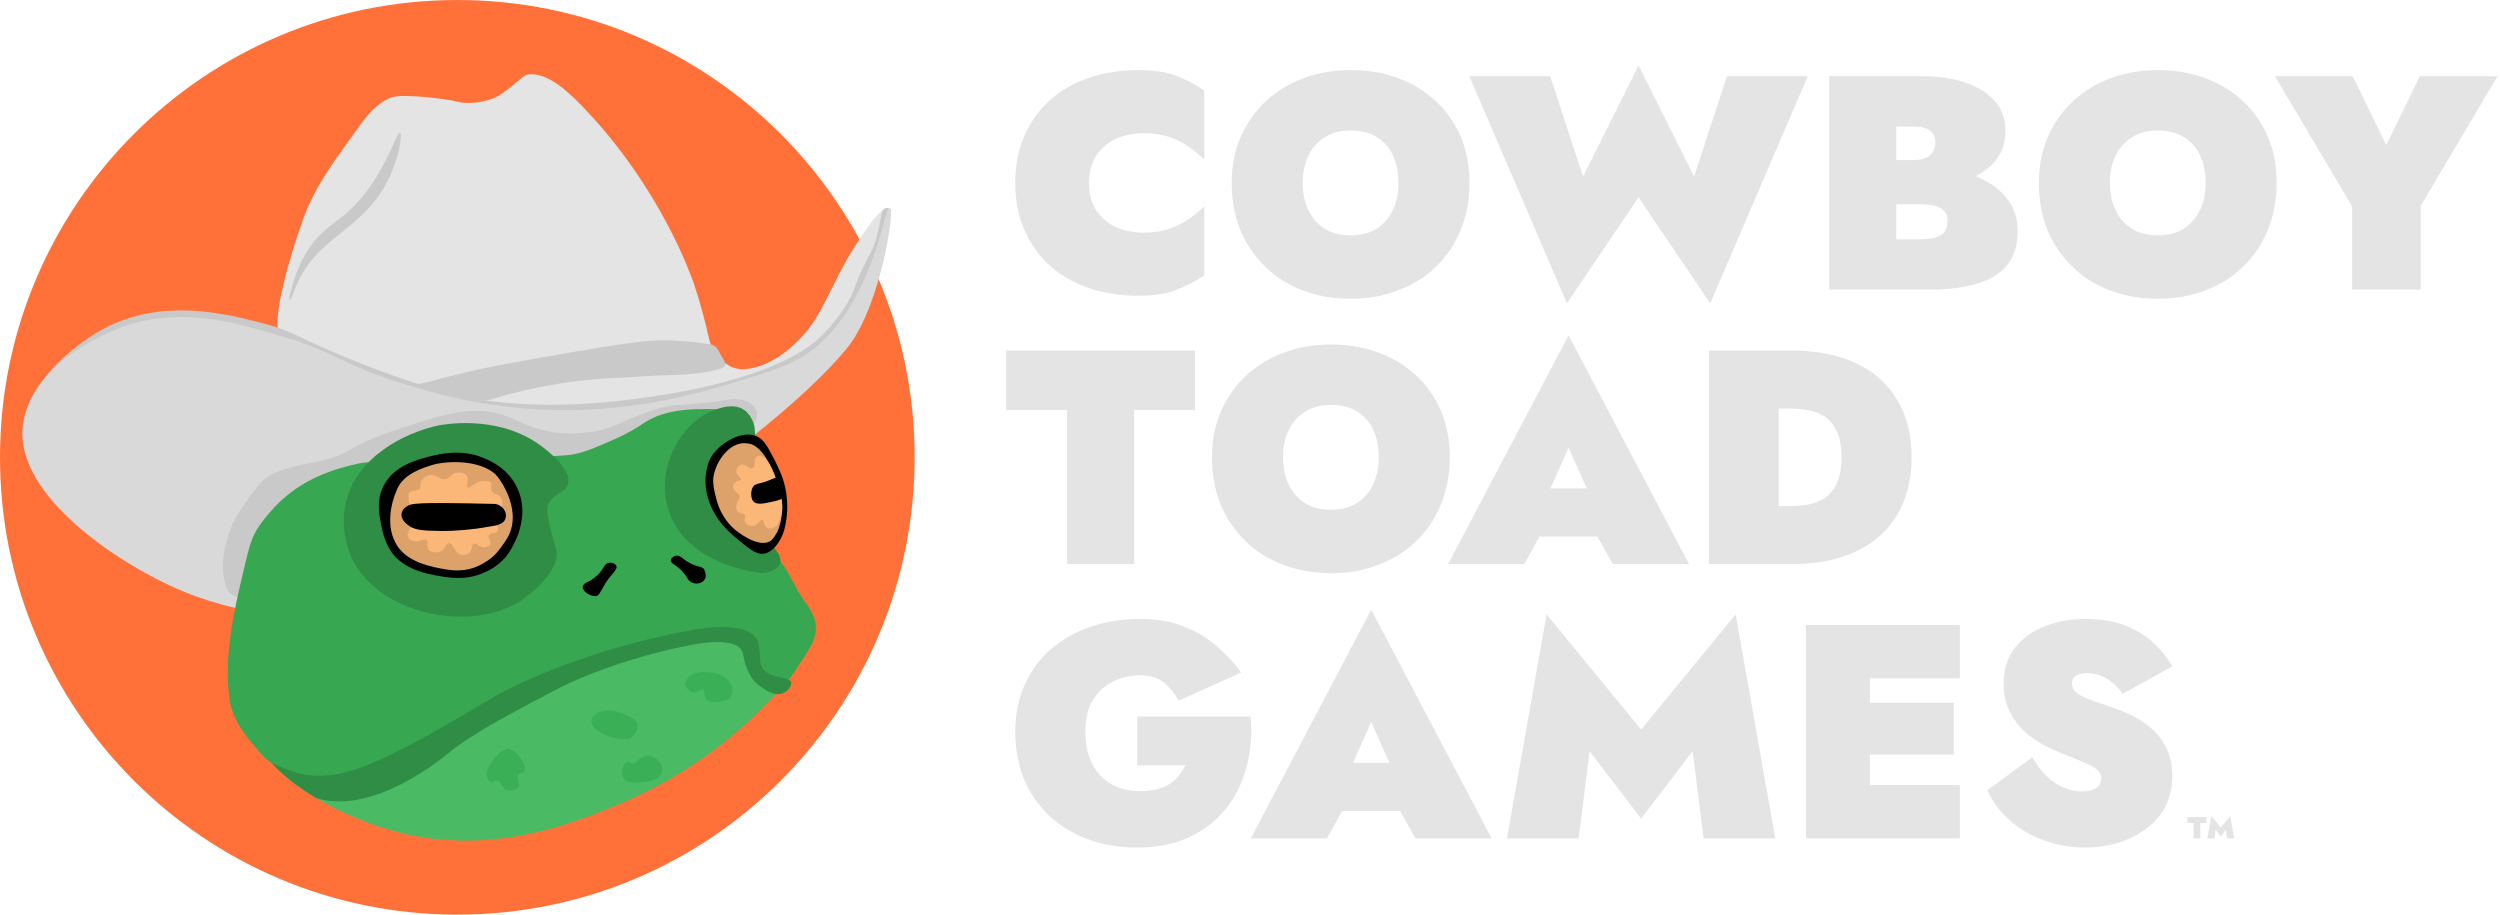 <svg width="656" height="240" viewBox="0 0 656 240" fill="none" xmlns="http://www.w3.org/2000/svg">
<g clip-path="url(#clip0_4_2)">
<path d="M120 240C186.274 240 240 186.274 240 120C240 53.726 186.274 0 120 0C53.726 0 0 53.726 0 120C0 186.274 53.726 240 120 240Z" fill="#FF7139"/>
<path d="M233.795 55.3C233.798 55.3 233.8 55.298 233.8 55.295C233.8 55.209 233.8 55.133 233.796 55.06C233.793 55.008 233.771 54.959 233.736 54.921L233.701 54.883C233.687 54.867 233.672 54.854 233.656 54.841C233.639 54.828 233.616 54.811 233.6 54.8C233.58 54.782 233.559 54.766 233.537 54.75C233.422 54.668 233.29 54.603 233.15 54.58C232.74 54.48 232.33 54.65 231.93 54.93C231.79 55.03 231.65 55.13 231.52 55.23C229.68 56.66 228.32 58.82 226.98 60.69C225.35 62.97 223.83 65.34 222.42 67.76C219.4 72.96 217.1 78.53 214 83.7C210 89.9 202.9 96.4 195.1 96.9C194.326 96.93 193.595 96.809 192.881 96.611C190.546 95.963 188.75 94.068 187.38 92.07C186.659 91.031 186.257 89.811 185.98 88.577C185.165 84.955 183.95 80.041 182.1 74.5C181.3 72.3 173.4 49.3 152.8 27.9C148.4 23.3 143 18.7 138.3 19.6C137 19.8 132.8 24.6 129.2 25.9C126.1 27 122.3 27.4 119.7 26.6C117.9 26.1 105.6 24.4 102.6 25.6C98.51 27.24 95.9 30.81 93.44 34.27C88.84 40.73 84.15 46.8 80.9 54.1C78.6 59.2 71.9 79.7 72.9 86.3C72.991 86.753 73.168 87.196 73.2 87.656C73.272 88.694 73.724 89.748 74.69 90.69C87.61 103.24 104.74 108.47 122.4 110.47C123.45 110.74 124.45 110.9 125.09 111C126.85 111.2 128.61 111.2 130.39 111.17C134.97 111.46 139.54 111.58 144.05 111.6C147.78 111.74 151.52 111.84 155.29 111.9C162.49 112 169.89 111.7 176.79 110C185.167 108.118 193.012 104.818 201.326 102.685C202.363 102.419 203.386 102.083 204.34 101.596C216.439 95.429 223.394 84.339 228.59 72.6C229.26 70.84 229.73 68.97 230.15 67.07C230.818 64.012 231.364 60.833 232.476 57.804C232.55 57.603 232.684 57.439 232.84 57.294C232.842 57.292 232.844 57.29 232.845 57.289C232.96 57.18 233.055 57.052 233.2 56.99C233.28 56.958 233.324 56.865 233.378 56.798C233.473 56.677 233.593 56.507 233.67 56.421C233.683 56.407 233.681 56.411 233.693 56.396C233.761 56.312 233.802 56.183 233.804 56.074C233.81 55.779 233.807 55.524 233.79 55.305C233.79 55.302 233.792 55.3 233.795 55.3Z" fill="#E4E4E4"/>
<path d="M190.3 95.4C190.294 95.4 190.289 95.396 190.288 95.391C190.113 94.581 189.269 93.428 189 92.9C188.63 92.15 188.12 91.16 187.38 90.71C186.7 90.29 185.67 90.28 184.9 90.15C182.48 89.76 180.05 89.55 177.6 89.4C171 89 166.7 89.5 141.6 93.9C132.6 95.5 126.9 96.5 119 98.5C115.86 99.21 112.83 100.25 109.66 100.79C107.48 101.16 112.02 105.07 112.93 105.49C115.36 106.63 117.62 105.76 120.09 105.47C122.1 105.23 124.13 105.3 126.16 105.25C128.34 105.19 129.92 104.43 131.99 103.87C135.69 102.86 139.43 101.99 143.19 101.28C148.97 100.19 154.83 99.48 160.71 99.2C165.11 99.1 169.61 98.6 174.11 98.5C178.71 98.35 183.57 98.19 188.04 97.02C188.67 96.86 189.94 96.59 190.27 95.95C190.349 95.802 190.35 95.616 190.312 95.41C190.311 95.404 190.306 95.4 190.3 95.4Z" fill="#C9C9C9"/>
<path d="M233.21 56.99C232.7 59.69 231.34 63.76 230.5 66.1C230.39 66.42 230.27 66.74 230.16 67.07C227.63 74.23 224.59 82.31 217.7 89.2C211.7 95.3 204.9 98.7 198.9 100.3C177.89 105.95 155.21 109.28 136.43 111.24H136.42C112.691 113.715 95.175 113.999 95.1 114C95.098 114 95.099 114 95.096 114C30.699 115 11.4 118.7 8.3 110.6C7.11 107.52 8.45 103.73 11.12 99.97C11.177 99.894 11.237 99.822 11.293 99.745C15.133 94.435 21.611 89.228 27.3 86.2C42.7 78.1 59.1 82.3 68.5 84.7C79.2 87.4 78 89.4 103.3 98.6C112.708 101.829 118.278 103.629 125.086 104.729C125.089 104.73 125.091 104.73 125.094 104.73C125.098 104.73 125.102 104.73 125.106 104.731C125.234 104.761 125.372 104.78 125.5 104.8C134.3 106.2 141.7 106.2 146.7 106.2C151.7 106.1 158.2 105.8 166.4 104.7C174.4 103.7 204.7 99.6 216.2 87.5C220.8 82.8 223 78.4 223 78.4C223 78.4 223 78.4 223 78.4C224.4 75.6 224.3 74.7 226.6 69.9C228.3 66.4 228.9 65.8 229.7 63.4C230.374 61.199 230.961 58.226 231.427 55.73C231.487 55.408 231.664 55.12 231.93 54.93C232.33 54.65 232.74 54.48 233.15 54.58C233.285 54.602 233.374 54.723 233.392 54.858C233.459 55.342 233.383 56.092 233.21 56.99Z" fill="#C9C9C9"/>
<path d="M233.674 54.86C233.678 54.86 233.681 54.862 233.684 54.864L233.743 54.928C233.773 54.962 233.793 55.004 233.795 55.05C233.8 55.127 233.8 55.208 233.8 55.3C233.82 55.56 233.82 55.87 233.8 56.24C233.64 61.91 230.06 80.21 223.49 89.7C210.29 108.5 117.09 187.5 44.49 153.6C28.79 146.3 2.69 128.5 6.19 110.4C6.93 106.42 8.74 102.95 11.11 99.97C11.14 99.93 11.17 99.89 11.2 99.86C19.06 90.03 32.87 85.51 33.79 85.2C48.69 80.6 62.59 84.8 75.39 88.7C88.29 92.6 89.59 95.6 105.49 100.6C109.35 101.77 115.26 103.61 122.75 105.1C126.13 105.77 129.82 106.37 133.79 106.8C160.49 109.8 181.19 103.7 190.49 101C202.99 97.3 209.19 95.4 214.69 90.6C228.191 78.641 231.511 58.38 233.056 54.763C233.106 54.647 233.23 54.587 233.34 54.65L233.667 54.858C233.669 54.859 233.671 54.86 233.674 54.86Z" fill="#D9D9D9"/>
<path d="M77.33 76.01C82.63 61.71 95.43 61.01 102.23 46.41C104.93 40.61 105.63 35.01 104.93 34.81C104.23 34.61 102.33 41.51 96.93 49.21C90.03 58.91 85.23 58.11 80.23 66.51C78.367 69.72 77.196 73.009 76.46 75.81C75.416 79.783 75.876 79.852 77.33 76.01Z" fill="#C9C9C9"/>
<path d="M196.305 105.495C196.302 105.498 196.297 105.499 196.294 105.497C194.095 104.301 191.699 104.8 190.7 104.9C179.1 107 178.7 105.1 170 108.1C162.2 110.7 161.7 112.3 155.4 113.3C150.7 114 146.9 113.7 145.2 113.4C139.1 112.5 136.3 110.4 132.3 109C123.7 106.1 115.6 108.9 103 113.1C91.1 117.1 93.1 118.6 85 120.7C80.67 121.89 73.6 122.5 69.74 125.46C67.49 127.19 64.96 131.04 63.36 133.39C61.5 136.12 60.3 138.72 59.2 143.04C58.2 146.96 58.2 151.01 59.52 154.49C60.554 157.223 66.148 157.801 69.421 157.902C70.98 157.95 72.627 158.682 74.11 158.2C80.47 156.14 89.93 141.56 95.7 141C110.4 139.5 125 137.8 139.8 136.6C153.9 135.5 168.2 134 181.9 131C183.6 130.6 185 129.8 186.7 129.4C189.54 128.57 191.96 129.26 193.89 126.76C194.25 126.29 194.45 125.71 194.47 125.12C194.5 124.22 194.51 122.89 194.51 122.23C194.51 122 194.48 121.78 194.43 121.56C193.945 119.482 194.338 117.351 193.951 115.453C193.865 115.026 194.217 114.582 194.609 114.391C194.628 114.381 194.619 114.385 194.636 114.373C197.628 112.465 200.993 108.086 196.316 105.494C196.313 105.492 196.308 105.492 196.305 105.495Z" fill="#C9C9C9"/>
<path d="M206.44 178.16C206.07 178.99 205.71 179.61 205.5 179.95C205.46 180.01 205.43 180.06 205.4 180.1C204.83 180.75 204.23 181.42 203.62 182.1C195.06 191.43 181.48 203.18 162 211.2C151 215.8 129.6 224.6 105 218.5C97.09 216.54 89.33 213.22 82.96 209.41C78.075 206.493 74.008 203.297 71.289 200.22C71.283 200.213 71.276 200.203 71.271 200.196C71.255 200.178 71.241 200.16 71.225 200.142C68.472 196.992 67.142 193.973 67.8 191.5C69.6 185 85 188.8 111.7 176.9C124.3 171.3 124.7 169.4 135.7 165.2C147 160.9 158.4 159.9 170.5 159.9C174.8 159.9 179.5 159.5 183.8 160.1C190.5 161.1 196.7 159.6 202.4 164.2C203.8 165.3 205.7 166.5 206.8 168.8C208.47 172.27 207.43 175.94 206.44 178.16Z" fill="#4ABB64"/>
<path d="M195.85 108.06C195.06 107.03 193.2 107.5 192.07 107.48C184.01 107.31 175.11 106.53 168.2 111.5C165.42 113.35 162.4 114.81 159.32 116.1C155.79 117.59 152.39 119.2 148.53 119.46C144.67 119.72 140.05 120.1 136.1 119.6C125.04 118.19 113 117.02 102.2 120.3C99.48 121.13 96.32 121.12 93.52 121.75C90.6 122.4 87.72 123.24 84.94 124.36C79.33 126.6 74.62 129.94 70.72 134.54C68.87 136.72 67.19 138.81 66.15 141.51C65.11 144.21 64.52 147.29 63.8 150.21C61.19 161.15 58.65 172.86 60.3 183.91C61.11 189.32 65.1 194.01 68.8 198.11C72.1 201.71 77.5 202.81 80.3 206.61C88.3 209.31 95 203.71 101.4 200.01C105.8 197.41 110.3 195.41 114.3 192.21C122.5 186.51 131.6 182.61 141.4 179.91C151.13 176.68 165.96 173.35 171.9 171.21C184.9 167.31 190.3 165.41 193.5 168.11C195.2 169.51 197.8 173.61 202 179.71C202.3 179.91 202.7 180.71 203.4 180.81C204.4 181.01 205.9 180.21 208.5 176.21C212.4 170.41 214.6 167.41 214 163.61C213.67 161.49 212.44 159.53 211.18 157.85C208.95 154.88 207.69 151.4 205.57 148.37C203.45 145.34 200.81 142.85 199.11 139.71C196.51 134.91 195.31 129.11 193.91 123.81C192.79 119.57 192.28 114.74 194.54 110.78C194.99 110 196.46 109.83 196.14 108.67C196.07 108.43 195.98 108.24 195.85 108.08V108.06Z" fill="#37A751"/>
<path d="M207.63 179.05C207.73 179.95 206.83 180.95 206.73 181.05C206.63 181.05 205.93 181.85 205.03 182.05C204.58 182.17 204.1 182.18 203.62 182.1C201.28 181.75 198.73 179.53 198.4 179.2C197.2 178.1 196.6 176.7 196.3 176.1C194.9 173.1 195.3 171.6 194.5 170.5C192.5 167.3 183.9 168.8 182.6 169C177.48 169.93 172.75 171.08 168.52 172.29C155.05 176.14 146.6 180.6 146.6 180.6C135.4 186.5 124.83 191.95 118.3 197.1C116.36 198.75 97.94 214.11 82.96 209.41C78.07 206.49 74 203.29 71.28 200.21H71.29C72.12 200.6 73.49 201.23 76.2 202.2C81.7 204.3 87 203.6 90.9 202.6C102.1 199.7 121.6 187.5 129.7 182.8C129.7 182.8 149.5 171.2 181.2 165.4C183.3 165 195.4 162.8 198.4 167.5C200.2 170.2 198.3 174.2 201 176.3C202.54 177.49 204.98 177.68 206.44 178.16C206.63 178.23 206.81 178.3 206.96 178.37C207.31 178.55 207.55 178.76 207.63 179.05Z" fill="#2F8D45"/>
<path d="M146 144.4C145.7 143.4 145.1 141.5 144.2 137.6C143.853 136.037 143.675 135.002 143.602 134.299C143.496 133.293 143.765 132.258 144.351 131.434C145.743 129.476 148.416 129.019 149 127.1C150.2 123.7 144.8 118.9 141 116.3C129.7 108.7 116 111.5 115.2 111.6C106.2 113.5 93.4 119.9 90.7 132.1C90.4 133.3 89 140.4 92.9 147.6C100.6 161.4 123 165.6 135.7 158.2C140.2 155.5 146.9 149.4 146 144.4Z" fill="#2F8D45"/>
<path d="M132.8 146C133.8 144.8 135.1 142.6 136.1 139.8C136.6 138.1 138.2 133.2 135.7 128C133.4 123 128.7 120.9 127.2 120.3C121.1 117.6 115.2 119.2 112.6 119.8C109.2 120.7 103.3 122.3 100.7 127.4C99.38 129.85 99.19 132.65 99.6 135.36C100.01 138.07 100.56 140.8 101.75 143.21C104.22 148.2 109.24 150.06 114.4 151C117.3 151.5 122 152.5 126.9 150.3C129.8 149.1 131.8 147.3 132.8 146Z" fill="black"/>
<path d="M129.99 124.43C131.39 125.83 137.69 134.73 132.59 142.03C131.29 143.9 130.24 145.49 128.3 146.87C124.89 149.3 121.59 150.11 117.46 149.48C112.86 148.78 106.87 147.44 104.19 143.13C101.19 138.43 102.49 132.33 104.09 128.63C105.69 124.43 110.69 122.83 113.69 121.93C117.89 120.83 125.79 120.73 129.99 124.43Z" fill="#DDA26A"/>
<path d="M131.442 130.625C131.206 130.243 130.657 129.812 130.227 129.684C128.815 129.266 128.777 128.593 128.961 127.132C128.979 126.99 128.962 126.855 128.89 126.73C128.59 126.13 126.99 126.23 126.89 126.23C124.49 126.33 123.39 128.33 122.69 127.93C122.09 127.63 123.29 125.83 122.39 124.73C121.69 124.03 120.69 123.93 119.89 124.03C118.29 124.23 118.19 125.53 116.89 125.73C115.39 126.03 114.69 124.43 112.89 124.63C111.99 124.73 110.99 125.33 110.59 126.23C110.09 127.23 110.59 127.73 110.09 128.33C109.39 129.03 108.29 128.43 107.59 129.03C106.99 129.53 107.19 130.53 107.29 131.43C107.69 133.83 108.69 133.93 108.69 135.43C108.69 136.232 108.329 137.199 108.002 137.915C107.687 138.604 107.26 139.248 107.034 139.97C106.98 140.144 106.956 140.326 106.99 140.53C107.09 141.23 107.69 141.73 108.39 141.93C109.89 142.43 111.29 141.13 111.99 141.73C112.59 142.23 111.79 143.33 112.49 144.23C112.99 144.93 114.49 145.13 115.49 144.73C116.89 144.23 116.89 142.63 117.79 142.53C118.99 142.43 119.19 145.23 121.19 145.63C121.79 145.73 122.49 145.63 122.99 145.23C124.09 144.33 123.59 142.83 124.39 142.63C125.19 142.53 125.69 143.63 126.99 143.63C127.39 143.63 128.29 143.43 128.59 142.93C129.09 142.03 127.79 141.13 128.29 140.43C128.69 139.73 129.69 140.13 130.39 139.53C131.19 138.73 130.09 137.63 130.49 135.63C130.89 133.93 131.79 133.73 131.79 132.23C131.79 131.851 131.79 131.186 131.442 130.625Z" fill="#FBB778"/>
<path d="M106.89 137.63C108.59 139.13 110.69 139.23 115.49 139.33C117.64 139.36 119.79 139.23 121.93 139.05C123.93 138.88 125.93 138.63 127.91 138.26C129.47 137.97 132.05 137.89 132.64 136.06C133.23 134.23 131.6 132.39 129.89 132.23C120.59 132.03 109.69 131.73 107.69 132.43C104.95 133.39 104.55 135.88 106.89 137.63Z" fill="black"/>
<path d="M198.05 112.75C198.05 111.85 197.5 109.1 195.1 107.5C192.1 105.4 187.4 107.6 186 108.2C178.6 111.7 172.4 122.4 175.1 132.7C178.9 148.1 198.8 150.3 199.5 150.3C199.542 150.302 199.584 150.304 199.626 150.306C201.627 150.382 204.067 149.6 204.7 147.7C205.6 144.5 199.2 140.5 197.5 138.1C195.8 135.7 196.3 132.3 195.4 129.6C193.7 123.4 198.14 120.24 198.14 114.54L198.05 112.75Z" fill="#2F8D45"/>
<path d="M203.4 120.995C203.4 120.996 203.398 120.997 203.398 120.996C201.399 117.099 200.399 115.2 198.4 114.4C194 112.64 187.3 117.29 185.93 121.34C184.19 126.48 185.37 131.85 188.46 136.21C189.96 138.34 191.84 140.19 193.89 141.78C195.71 143.18 198.36 145.93 200.87 145.2C203.53 144.43 205.33 141.04 205.9 138.59C206.74 135.05 206.7 132.29 206.3 129.29C205.701 125.394 204.203 122.695 203.402 120.995C203.402 120.993 203.4 120.994 203.4 120.995Z" fill="black"/>
<path d="M205.255 133.43C205.258 133.43 205.26 133.432 205.26 133.435V133.5C205.19 136.22 204.45 138.59 203.99 139.54C203.29 140.68 202.89 141.54 201.92 142.1C198.63 143.76 193.21 139.26 192.93 139.05C189.29 135.95 188.24 132.15 187.81 130.3C187.38 128.64 187.03 127.18 187.18 125.34C187.77 120.9 191.74 115.49 196.3 116.38C198.01 116.52 199.63 118.04 200.98 120.13C203.47 123.96 205.15 129.72 205.25 132.54C205.26 132.838 205.26 133.127 205.25 133.425C205.25 133.428 205.252 133.43 205.255 133.43Z" fill="#DDA26A"/>
<path d="M205.255 133.43C205.258 133.43 205.26 133.432 205.26 133.435V133.5C205.19 134.33 205.03 135.17 204.75 135.98C204.509 136.736 204.252 137.284 203.98 137.671C203.483 138.379 202.637 138.779 201.783 138.645C201.248 138.56 200.744 138.11 200.573 137.596C200.389 137.045 200.393 136.516 200.06 136.44C199.49 136.23 198.88 137.86 197.54 138.02C197.096 138.056 196.629 137.965 196.231 137.773C195.521 137.431 195.246 136.59 195.456 135.831C195.537 135.54 195.589 135.278 195.42 135.05C195.3 134.883 195.109 134.837 194.878 134.8C194.126 134.679 193.342 134.255 193.198 133.507C193.176 133.396 193.17 133.303 193.17 133.25C193.02 131.6 194.37 131.05 194.02 129.98C193.895 129.638 193.627 129.423 193.328 129.247C192.299 128.637 191.971 127.36 192.895 126.6C192.951 126.554 193.007 126.51 193.06 126.47C193.74 126 194.31 126.21 194.41 125.83C194.52 125.35 193.48 124.93 193.22 123.96C193.05 123.18 193.75 121.94 194.61 121.87C195.402 121.76 196.038 122.471 196.608 122.803C197.059 123.065 197.698 122.861 197.903 122.382C198.122 121.869 197.961 121.283 198.072 120.736C198.135 120.422 198.266 120.133 198.48 119.93C199.762 118.701 201.506 120.87 202.287 122.465C202.954 123.826 203.527 125.288 204 126.7C204.55 128.36 204.93 129.96 205.12 131.24C205.18 131.72 205.23 132.15 205.25 132.54C205.26 132.838 205.26 133.127 205.25 133.425C205.25 133.428 205.252 133.43 205.255 133.43Z" fill="#FBB778"/>
<path d="M205.14 130.95C204.56 131.13 203.75 131.45 202.77 131.62C200.37 132.17 198.35 132.61 197.53 131.36C196.98 130.49 197.02 128.89 197.43 128.05C198.14 126.6 199.07 127.24 202.26 125.85C203.04 125.52 203.61 125.24 204.05 125.21C205.32 126.94 205.29 129.16 205.14 130.95Z" fill="black"/>
<path d="M161.7 148.4C161.4 147.9 160.5 147.5 159.7 147.7C158.5 147.9 158.5 149.3 156.8 150.9C156.12 151.48 155.47 152.1 154.65 152.47C153.99 152.77 153.02 153.17 152.9 154C152.8 155.2 155 156.6 156.4 156.4C157.274 156.225 157.384 155.515 158.801 153.134C159.255 152.372 159.803 151.673 160.387 151.006C161.553 149.677 162.027 148.972 161.7 148.4Z" fill="black"/>
<path d="M179.627 146.875C179.001 146.437 178.423 145.788 177.66 145.795C177.383 145.798 177.114 145.872 176.9 146C176.2 146.4 176 146.7 176 147C175.9 148 177.8 148.2 179.6 150.6C179.986 151.064 180.208 151.453 180.388 151.773C180.87 152.636 181.846 153.142 182.835 153.121C183.572 153.105 184.337 152.837 184.8 152.2C185.3 151.6 185.3 150.6 184.8 149.5C184.51 148.87 183.79 148.74 183.19 148.6C181.859 148.296 180.721 147.641 179.627 146.875Z" fill="black"/>
<path d="M187.705 176.655C187.707 176.653 187.706 176.649 187.703 176.649C185.852 176.319 182.708 175.982 181.2 177.3C180.43 177.97 179.44 178.99 179.91 180.1C180.27 180.96 181.95 182.01 182.85 181.6C183.19 181.44 183.47 181.19 183.79 181C183.92 180.92 184.07 180.86 184.23 180.87C184.46 180.89 184.64 181.08 184.72 181.29C184.97 181.94 184.82 182.62 185.19 183.26C185.77 184.26 186.89 184.2 187.9 184.2C189.96 184.2 192.42 183.45 192.16 180.93C191.93 178.671 189.923 177.062 187.784 176.671C187.781 176.67 187.779 176.67 187.776 176.67C187.75 176.67 187.731 176.67 187.706 176.662C187.703 176.661 187.702 176.658 187.705 176.655Z" fill="#3AAF55"/>
<path d="M160.63 186.46C159.62 186.33 158.61 186.37 157.7 186.7C156 187.3 154.4 188.6 155.6 190.6C156.8 192.6 163.3 194.9 165.6 193.6C166.86 192.73 167.93 190.56 166.83 189.17C166.55 188.82 166.17 188.57 165.78 188.35C164.34 187.52 162.46 186.7 160.62 186.46H160.63Z" fill="#3AAF55"/>
<path d="M173.695 201.27C173.698 201.27 173.699 201.268 173.699 201.265C173.377 200.027 172.229 198.85 171.13 198.5C170.16 198.18 169.11 198.32 168.22 198.81C167.44 199.25 166.81 200.71 165.87 200.37C165.58 200.27 165.32 200.1 165.02 200.04C163.5 199.74 163.1 202.35 163.27 203.34C163.69 205.8 166.76 205.42 168.64 205.24C170.51 205.05 173.01 204.65 173.68 202.58C173.819 202.162 173.81 201.713 173.691 201.275C173.691 201.272 173.693 201.27 173.695 201.27Z" fill="#3AAF55"/>
<path d="M135.24 197.42C134.64 196.91 134.01 196.57 133.45 196.55C131.53 196.47 129.52 199.16 128.59 200.53C127.65 201.9 127.16 203.64 128.4 205C128.9 205.6 130.4 204.4 131 205C131.9 206 131.9 207.7 134.3 207.4C137.9 206.7 135.2 204.8 136 203.2C136.38 202.43 137.5 203.25 137.69 201.9C137.86 200.69 136.63 198.6 135.24 197.42Z" fill="#3AAF55"/>
</g>
<path d="M285.76 48C285.76 50.88 286.4 53.307 287.68 55.28C289.013 57.2 290.747 58.64 292.88 59.6C295.067 60.56 297.467 61.04 300.08 61.04C302.747 61.04 305.04 60.693 306.96 60C308.88 59.307 310.56 58.453 312 57.44C313.493 56.373 314.827 55.28 316 54.16V72.24C313.813 73.733 311.413 74.987 308.8 76C306.24 77.067 302.907 77.6 298.8 77.6C293.947 77.6 289.52 76.907 285.52 75.52C281.52 74.133 278.107 72.133 275.28 69.52C272.453 66.907 270.267 63.787 268.72 60.16C267.173 56.533 266.4 52.48 266.4 48C266.4 43.52 267.173 39.467 268.72 35.84C270.267 32.213 272.453 29.093 275.28 26.48C278.107 23.867 281.52 21.867 285.52 20.48C289.52 19.093 293.947 18.4 298.8 18.4C302.907 18.4 306.24 18.907 308.8 19.92C311.413 20.933 313.813 22.213 316 23.76V41.84C314.827 40.72 313.493 39.627 312 38.56C310.56 37.493 308.88 36.64 306.96 36C305.04 35.307 302.747 34.96 300.08 34.96C297.467 34.96 295.067 35.44 292.88 36.4C290.747 37.36 289.013 38.827 287.68 40.8C286.4 42.72 285.76 45.12 285.76 48ZM341.837 48C341.837 50.72 342.344 53.12 343.357 55.2C344.37 57.28 345.81 58.907 347.677 60.08C349.544 61.2 351.784 61.76 354.397 61.76C357.01 61.76 359.25 61.2 361.117 60.08C362.984 58.907 364.424 57.28 365.437 55.2C366.45 53.12 366.957 50.72 366.957 48C366.957 45.227 366.477 42.827 365.517 40.8C364.557 38.72 363.144 37.12 361.277 36C359.464 34.827 357.17 34.24 354.397 34.24C351.784 34.24 349.544 34.827 347.677 36C345.81 37.12 344.37 38.72 343.357 40.8C342.344 42.827 341.837 45.227 341.837 48ZM323.197 48C323.197 43.52 323.997 39.467 325.597 35.84C327.197 32.213 329.41 29.093 332.237 26.48C335.064 23.867 338.37 21.867 342.157 20.48C345.944 19.093 350.024 18.4 354.397 18.4C358.877 18.4 363.01 19.093 366.797 20.48C370.584 21.867 373.89 23.867 376.717 26.48C379.544 29.093 381.73 32.213 383.277 35.84C384.824 39.467 385.597 43.52 385.597 48C385.597 52.48 384.824 56.587 383.277 60.32C381.784 64 379.65 67.2 376.877 69.92C374.104 72.64 370.797 74.72 366.957 76.16C363.17 77.653 358.984 78.4 354.397 78.4C349.81 78.4 345.597 77.653 341.757 76.16C337.97 74.72 334.69 72.64 331.917 69.92C329.144 67.2 326.984 64 325.437 60.32C323.944 56.587 323.197 52.48 323.197 48ZM444.523 46.32L453.163 20H474.363L448.763 79.6L429.963 51.76L411.163 79.6L385.562 20H406.763L415.403 46.32L429.963 17.2L444.523 46.32ZM492.951 49.2V42H501.991C503.324 42 504.417 41.813 505.271 41.44C506.124 41.067 506.764 40.533 507.191 39.84C507.617 39.147 507.831 38.32 507.831 37.36C507.831 35.92 507.351 34.88 506.391 34.24C505.484 33.547 504.017 33.2 501.991 33.2H497.591V62.8H503.591C504.924 62.8 506.151 62.693 507.271 62.48C508.391 62.267 509.297 61.813 509.991 61.12C510.684 60.427 511.031 59.333 511.031 57.84C511.031 56.933 510.817 56.213 510.391 55.68C510.017 55.093 509.484 54.667 508.791 54.4C508.097 54.08 507.297 53.867 506.391 53.76C505.537 53.653 504.604 53.6 503.591 53.6H492.951V44H505.991C508.711 44 511.431 44.32 514.151 44.96C516.924 45.547 519.457 46.507 521.751 47.84C524.044 49.173 525.884 50.907 527.271 53.04C528.711 55.12 529.431 57.653 529.431 60.64C529.431 64.373 528.497 67.36 526.631 69.6C524.817 71.84 522.151 73.467 518.631 74.48C515.164 75.493 510.951 76 505.991 76H479.991V20H504.391C508.551 20 512.257 20.533 515.511 21.6C518.817 22.667 521.431 24.267 523.351 26.4C525.271 28.533 526.231 31.2 526.231 34.4C526.231 37.547 525.271 40.24 523.351 42.48C521.431 44.667 518.817 46.347 515.511 47.52C512.257 48.64 508.551 49.2 504.391 49.2H492.951ZM553.634 48C553.634 50.72 554.14 53.12 555.154 55.2C556.167 57.28 557.607 58.907 559.474 60.08C561.34 61.2 563.58 61.76 566.194 61.76C568.807 61.76 571.047 61.2 572.914 60.08C574.78 58.907 576.22 57.28 577.234 55.2C578.247 53.12 578.754 50.72 578.754 48C578.754 45.227 578.274 42.827 577.314 40.8C576.354 38.72 574.94 37.12 573.074 36C571.26 34.827 568.967 34.24 566.194 34.24C563.58 34.24 561.34 34.827 559.474 36C557.607 37.12 556.167 38.72 555.154 40.8C554.14 42.827 553.634 45.227 553.634 48ZM534.994 48C534.994 43.52 535.794 39.467 537.394 35.84C538.994 32.213 541.207 29.093 544.034 26.48C546.86 23.867 550.167 21.867 553.954 20.48C557.74 19.093 561.82 18.4 566.194 18.4C570.674 18.4 574.807 19.093 578.594 20.48C582.38 21.867 585.687 23.867 588.514 26.48C591.34 29.093 593.527 32.213 595.074 35.84C596.62 39.467 597.394 43.52 597.394 48C597.394 52.48 596.62 56.587 595.074 60.32C593.58 64 591.447 67.2 588.674 69.92C585.9 72.64 582.594 74.72 578.754 76.16C574.967 77.653 570.78 78.4 566.194 78.4C561.607 78.4 557.394 77.653 553.554 76.16C549.767 74.72 546.487 72.64 543.714 69.92C540.94 67.2 538.78 64 537.234 60.32C535.74 56.587 534.994 52.48 534.994 48ZM634.959 20H655.359L635.199 54V76H617.199V54.16L596.959 20H617.359L626.159 38.08L634.959 20ZM264 107.6V92H313.6V107.6H297.6V148H280V107.6H264ZM336.665 120C336.665 122.72 337.172 125.12 338.185 127.2C339.198 129.28 340.638 130.907 342.505 132.08C344.372 133.2 346.612 133.76 349.225 133.76C351.838 133.76 354.078 133.2 355.945 132.08C357.812 130.907 359.252 129.28 360.265 127.2C361.278 125.12 361.785 122.72 361.785 120C361.785 117.227 361.305 114.827 360.345 112.8C359.385 110.72 357.972 109.12 356.105 108C354.292 106.827 351.998 106.24 349.225 106.24C346.612 106.24 344.372 106.827 342.505 108C340.638 109.12 339.198 110.72 338.185 112.8C337.172 114.827 336.665 117.227 336.665 120ZM318.025 120C318.025 115.52 318.825 111.467 320.425 107.84C322.025 104.213 324.238 101.093 327.065 98.48C329.892 95.867 333.198 93.867 336.985 92.48C340.772 91.093 344.852 90.4 349.225 90.4C353.705 90.4 357.838 91.093 361.625 92.48C365.412 93.867 368.718 95.867 371.545 98.48C374.372 101.093 376.558 104.213 378.105 107.84C379.652 111.467 380.425 115.52 380.425 120C380.425 124.48 379.652 128.587 378.105 132.32C376.612 136 374.478 139.2 371.705 141.92C368.932 144.64 365.625 146.72 361.785 148.16C357.998 149.653 353.812 150.4 349.225 150.4C344.638 150.4 340.425 149.653 336.585 148.16C332.798 146.72 329.518 144.64 326.745 141.92C323.972 139.2 321.812 136 320.265 132.32C318.772 128.587 318.025 124.48 318.025 120ZM396.951 140.8V128.16H426.551V140.8H396.951ZM411.591 117.44L404.711 132.88L406.071 136.88L399.991 148H379.991L411.591 88L443.191 148H423.191L417.271 137.44L418.471 132.88L411.591 117.44ZM448.413 92H466.733V148H448.413V92ZM470.413 148H460.573V132.8H469.613C471.159 132.8 472.733 132.667 474.333 132.4C475.933 132.133 477.399 131.573 478.733 130.72C480.066 129.867 481.133 128.587 481.933 126.88C482.786 125.173 483.212 122.88 483.212 120C483.212 117.12 482.786 114.827 481.933 113.12C481.133 111.413 480.066 110.133 478.733 109.28C477.399 108.427 475.933 107.867 474.333 107.6C472.733 107.333 471.159 107.2 469.613 107.2H460.573V92H470.413C476.919 92 482.493 93.12 487.133 95.36C491.826 97.6 495.399 100.8 497.853 104.96C500.359 109.12 501.613 114.133 501.613 120C501.613 125.813 500.359 130.827 497.853 135.04C495.399 139.2 491.826 142.4 487.133 144.64C482.493 146.88 476.919 148 470.413 148ZM298.4 200.8V188H328.16C328.587 192.8 328.213 197.28 327.04 201.44C325.92 205.6 324.08 209.253 321.52 212.4C318.96 215.547 315.733 218 311.84 219.76C307.947 221.52 303.467 222.4 298.4 222.4C293.707 222.4 289.413 221.68 285.52 220.24C281.627 218.8 278.24 216.747 275.36 214.08C272.533 211.413 270.32 208.213 268.72 204.48C267.173 200.747 266.4 196.587 266.4 192C266.4 187.413 267.227 183.307 268.88 179.68C270.533 176 272.827 172.88 275.76 170.32C278.747 167.76 282.213 165.813 286.16 164.48C290.16 163.093 294.507 162.4 299.2 162.4C303.467 162.4 307.227 163.04 310.48 164.32C313.787 165.6 316.667 167.307 319.12 169.44C321.627 171.52 323.813 173.867 325.68 176.48L309.28 183.84C308.32 182.08 307.067 180.533 305.52 179.2C303.973 177.867 301.867 177.2 299.2 177.2C296.587 177.2 294.187 177.76 292 178.88C289.813 179.947 288.053 181.573 286.72 183.76C285.44 185.947 284.8 188.693 284.8 192C284.8 195.253 285.387 198.053 286.56 200.4C287.787 202.747 289.467 204.533 291.6 205.76C293.787 206.987 296.32 207.6 299.2 207.6C300.8 207.6 302.24 207.44 303.52 207.12C304.8 206.8 305.893 206.347 306.8 205.76C307.76 205.173 308.587 204.453 309.28 203.6C309.973 202.747 310.56 201.813 311.04 200.8H298.4ZM345.169 212.8V200.16H374.769V212.8H345.169ZM359.809 189.44L352.929 204.88L354.289 208.88L348.209 220H328.209L359.809 160L391.409 220H371.409L365.489 209.44L366.689 204.88L359.809 189.44ZM417.111 197.12L414.231 220H395.431L405.831 161.2L430.631 191.44L455.431 161.2L465.831 220H447.031L444.151 197.12L430.631 214.8L417.111 197.12ZM486.026 220V206H514.266V220H486.026ZM486.026 178V164H514.266V178H486.026ZM486.026 198V184.4H512.666V198H486.026ZM473.866 164H490.666V220H473.866V164ZM533.287 198.72C534.354 200.587 535.58 202.213 536.967 203.6C538.354 204.933 539.847 205.947 541.447 206.64C543.1 207.333 544.754 207.68 546.407 207.68C547.794 207.68 548.967 207.413 549.927 206.88C550.887 206.293 551.367 205.387 551.367 204.16C551.367 203.413 551.1 202.773 550.567 202.24C550.087 201.707 549.1 201.093 547.607 200.4C546.114 199.707 543.847 198.773 540.807 197.6C539.474 197.067 537.927 196.347 536.167 195.44C534.46 194.533 532.807 193.36 531.207 191.92C529.66 190.48 528.354 188.72 527.287 186.64C526.274 184.56 525.767 182.107 525.767 179.28C525.767 175.6 526.754 172.507 528.727 170C530.7 167.493 533.314 165.6 536.567 164.32C539.82 163.04 543.394 162.4 547.287 162.4C551.5 162.4 555.1 163.04 558.087 164.32C561.127 165.6 563.607 167.2 565.527 169.12C567.5 171.04 568.994 172.96 570.007 174.88L556.967 182.08C556.114 180.747 555.154 179.707 554.087 178.96C553.074 178.16 552.034 177.573 550.967 177.2C549.9 176.827 548.86 176.64 547.847 176.64C546.62 176.64 545.607 176.853 544.807 177.28C544.06 177.707 543.687 178.373 543.687 179.28C543.687 180.4 544.22 181.333 545.287 182.08C546.407 182.773 547.874 183.44 549.687 184.08C551.5 184.667 553.5 185.36 555.687 186.16C557.927 186.96 559.927 187.92 561.687 189.04C563.447 190.107 564.94 191.36 566.167 192.8C567.447 194.24 568.407 195.867 569.047 197.68C569.687 199.44 570.007 201.413 570.007 203.6C570.007 206.693 569.367 209.44 568.087 211.84C566.807 214.187 565.074 216.133 562.887 217.68C560.754 219.227 558.327 220.4 555.607 221.2C552.887 222 550.087 222.4 547.207 222.4C543.207 222.4 539.474 221.733 536.007 220.4C532.594 219.12 529.634 217.333 527.127 215.04C524.62 212.747 522.727 210.187 521.447 207.36L533.287 198.72Z" fill="#E4E4E4"/>
<path d="M574 215.96V214.4H578.96V215.96H577.36V220H575.6V215.96H574ZM581.369 217.712L581.081 220H579.201L580.241 214.12L582.721 217.144L585.201 214.12L586.241 220H584.361L584.073 217.712L582.721 219.48L581.369 217.712Z" fill="#E4E4E4"/>
<defs>
<clipPath id="clip0_4_2">
<rect width="240" height="240" fill="white"/>
</clipPath>
</defs>
</svg>
